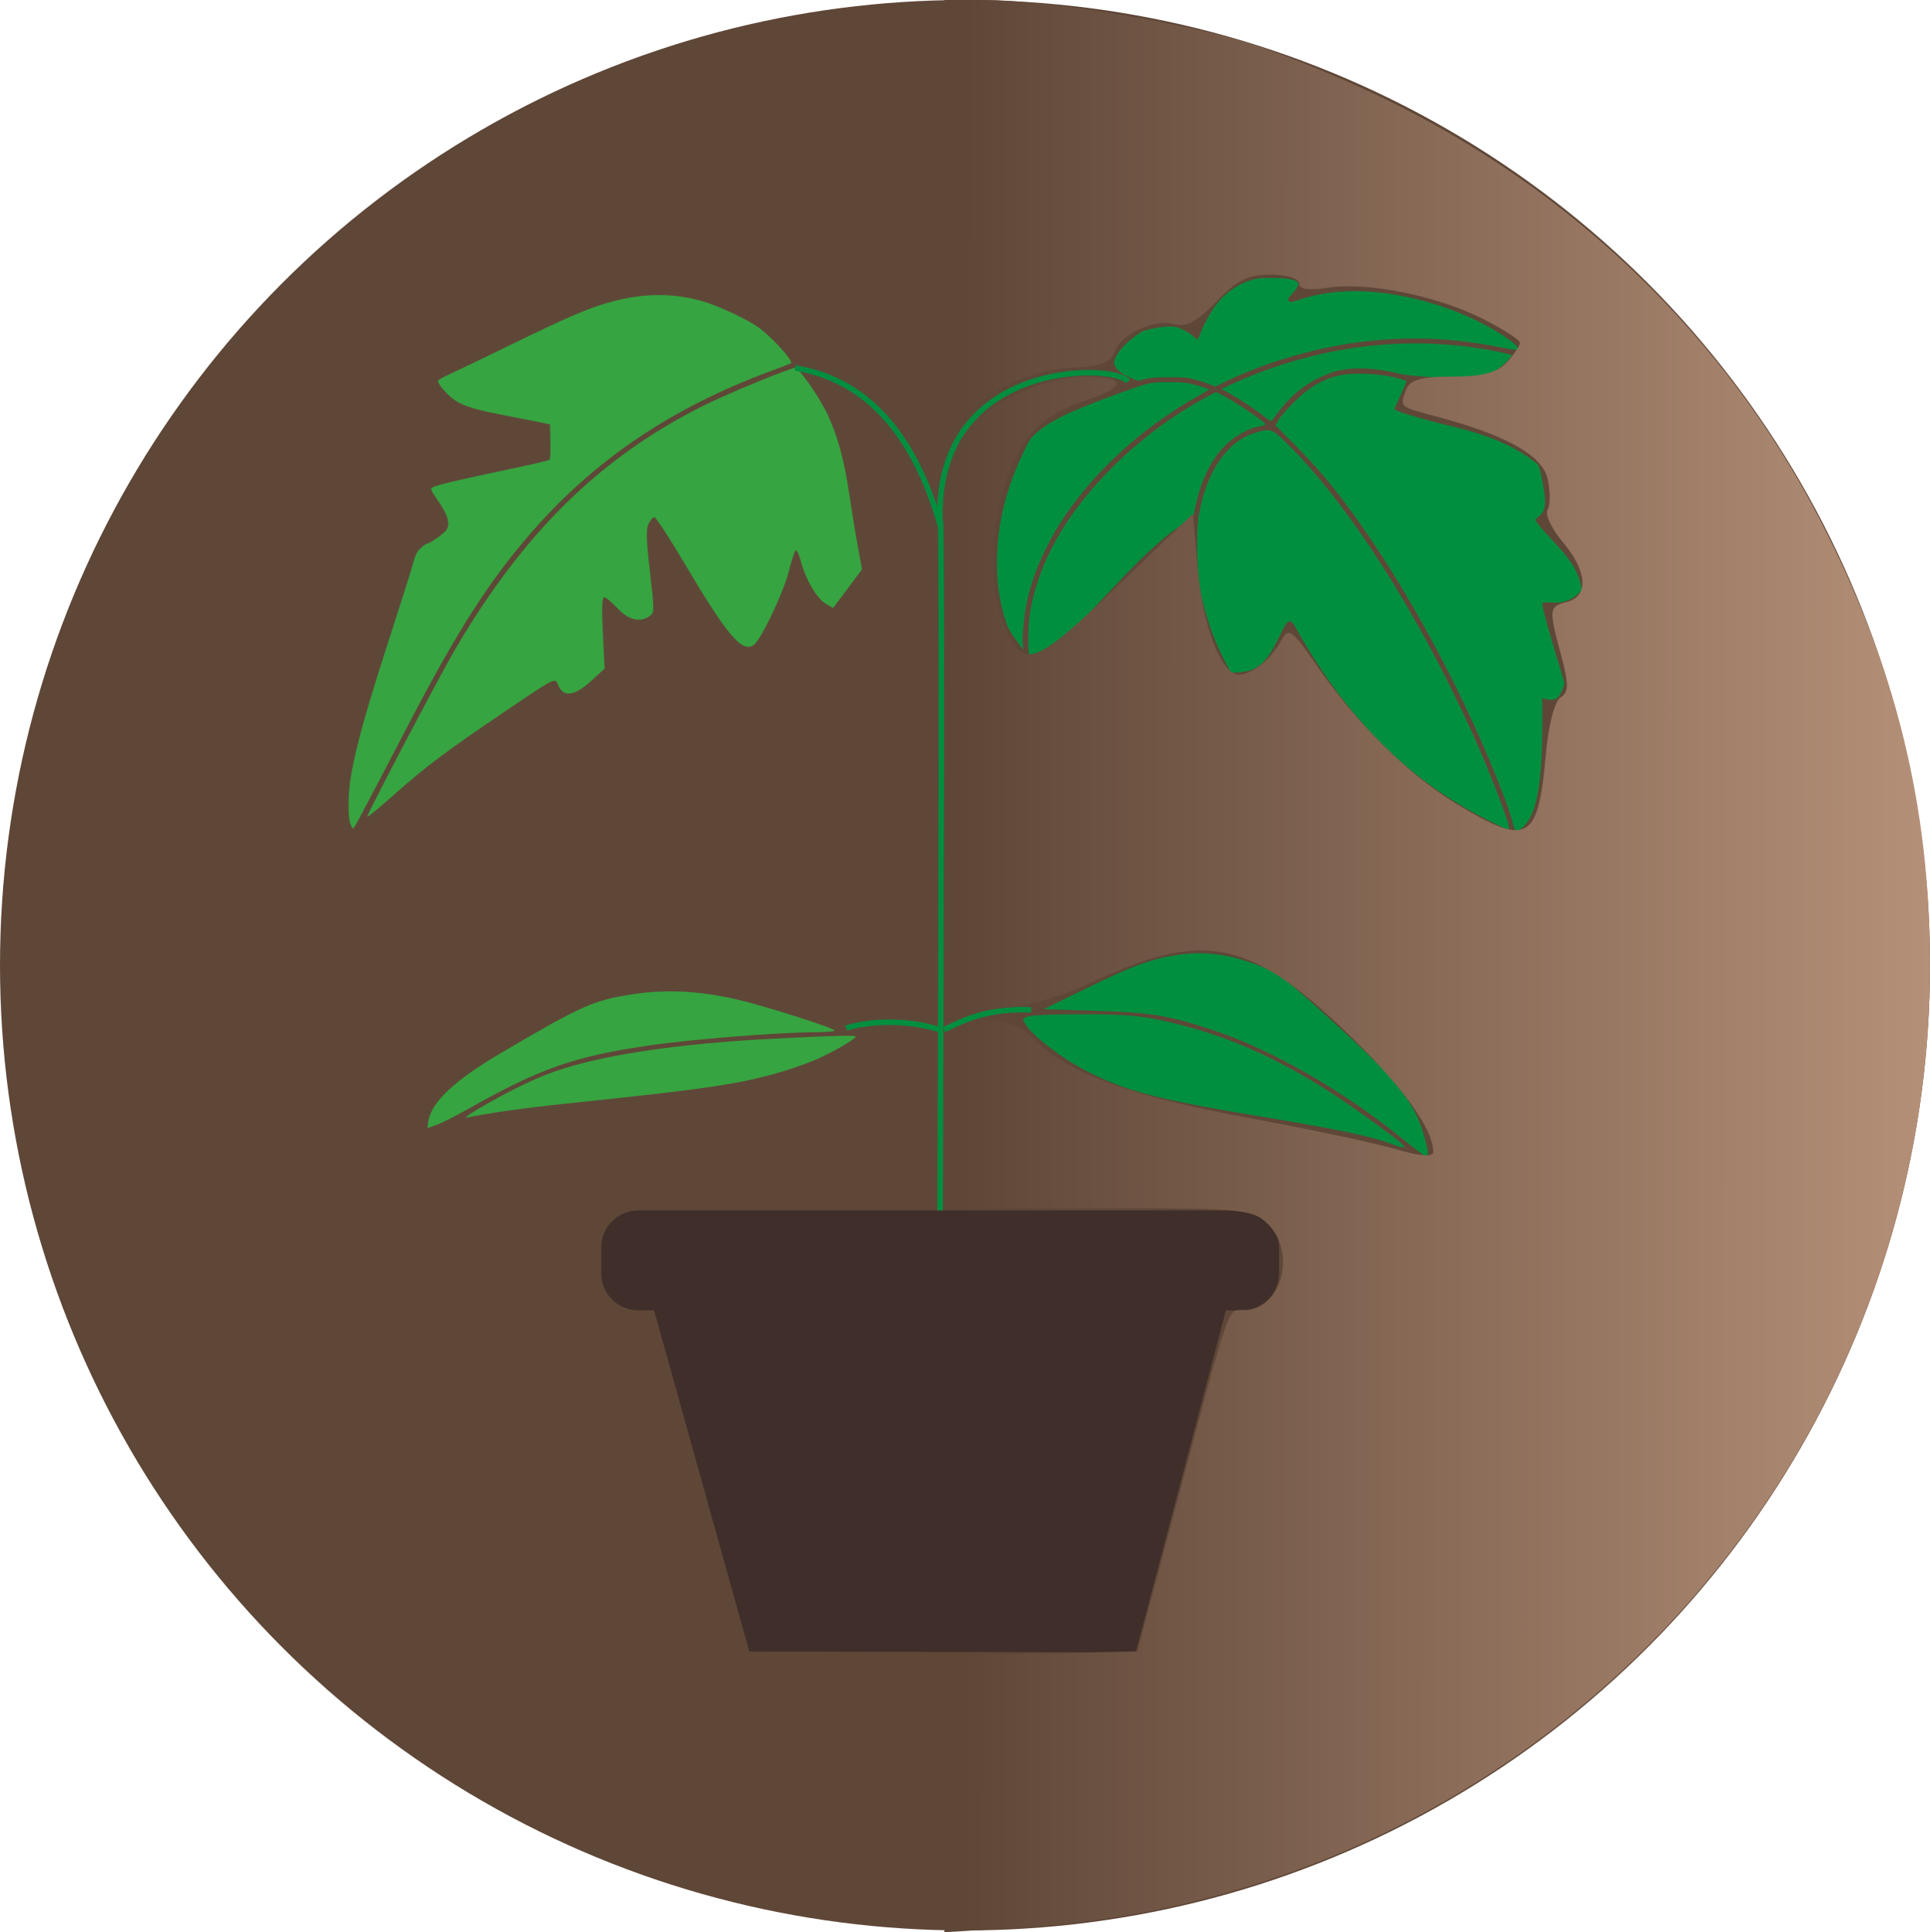 <?xml version="1.0" encoding="UTF-8" standalone="no"?>
<!-- Created with Inkscape (http://www.inkscape.org/) -->

<svg
   xmlns:dc="http://purl.org/dc/elements/1.1/"
   xmlns:cc="http://creativecommons.org/ns#"
   xmlns:rdf="http://www.w3.org/1999/02/22-rdf-syntax-ns#"
   xmlns:svg="http://www.w3.org/2000/svg"
   xmlns="http://www.w3.org/2000/svg"
   xmlns:xlink="http://www.w3.org/1999/xlink"
   xmlns:sodipodi="http://sodipodi.sourceforge.net/DTD/sodipodi-0.dtd"
   xmlns:inkscape="http://www.inkscape.org/namespaces/inkscape"
   width="352.825"
   height="353.155"
   viewBox="0 0 352.825 353.155"
   id="svg4335"
   version="1.1"
   inkscape:version="0.91 r13725"
   sodipodi:docname="logo.svg">
  <defs
     id="defs4337">
    <linearGradient
       inkscape:collect="always"
       xlink:href="#linearGradient4788"
       id="linearGradient5423"
       x1="-665.657"
       y1="1098.042"
       x2="-842.07"
       y2="1097.995"
       gradientUnits="userSpaceOnUse" />
    <linearGradient
       inkscape:collect="always"
       id="linearGradient4788">
      <stop
         style="stop-color:#b59078;stop-opacity:1"
         offset="0"
         id="stop4790" />
      <stop
         style="stop-color:#5f4738;stop-opacity:1"
         offset="1"
         id="stop4792" />
    </linearGradient>
  </defs>
  <sodipodi:namedview
     id="base"
     pagecolor="#ffffff"
     bordercolor="#666666"
     borderopacity="1.0"
     inkscape:pageopacity="0.0"
     inkscape:pageshadow="2"
     inkscape:zoom="0.7"
     inkscape:cx="140.31734"
     inkscape:cy="255.70508"
     inkscape:document-units="px"
     inkscape:current-layer="layer1"
     showgrid="false"
     inkscape:window-width="1301"
     inkscape:window-height="744"
     inkscape:window-x="65"
     inkscape:window-y="24"
     inkscape:window-maximized="1"
     fit-margin-top="0"
     fit-margin-left="0"
     fit-margin-right="0"
     fit-margin-bottom="0"
     units="px"
     showborder="false"
     inkscape:snap-bbox="true"
     inkscape:snap-bbox-midpoints="true"
     inkscape:snap-bbox-edge-midpoints="true"
     inkscape:bbox-nodes="true"
     inkscape:bbox-paths="true"
     inkscape:snap-smooth-nodes="true"
     inkscape:object-nodes="true"
     inkscape:snap-intersection-paths="true"
     inkscape:object-paths="true"
     inkscape:snap-midpoints="true" />
  <g
     inkscape:label="Layer 1"
     inkscape:groupmode="layer"
     id="layer1"
     transform="translate(367.19,9.726)">
    <g
       transform="translate(651.292,-931.308)"
       id="g5449">
      <circle
         r="176.412"
         cy="1097.995"
         cx="-842.07"
         id="path5121-9-8-1"
         style="opacity:1;fill:#5f4738;fill-opacity:1;stroke:none;stroke-width:0.838;stroke-linecap:round;stroke-linejoin:round;stroke-miterlimit:2;stroke-dasharray:none;stroke-dashoffset:0;stroke-opacity:1" />
      <g
         transform="translate(-455.623,690.978)"
         id="g4228-7-5-1">
        <path
           style="opacity:1;fill:#3f2e2a;fill-opacity:1;fill-rule:nonzero;stroke:none;stroke-width:1;stroke-linecap:round;stroke-miterlimit:2;stroke-dasharray:none;stroke-opacity:1"
           d="m -446.142,451.833 c -3.774,0 -6.812,3.037 -6.812,6.811 l 0,4.641 c 0,3.774 3.039,6.812 6.812,6.812 l 2.859,0 17.408,62.35 70.648,0.168 16.477,-62.518 2.908,0 c 3.774,0 6.812,-3.039 6.812,-6.812 l 0,-4.641 c 0,-3.774 -3.039,-6.811 -6.812,-6.811 l -110.301,0 z"
           id="rect4206-7-9-0"
           inkscape:connector-curvature="0" />
        <g
           id="g4250-6-7-3"
           transform="translate(-333.661,-144.791)">
          <path
             transform="translate(120.651,63.587)"
             inkscape:connector-curvature="0"
             id="path4230-7-5-4"
             d="m -164.186,428.684 c -1.057,-1.457 -1.414,-2.126 -1.837,-3.438 -1.104,-3.431 -1.566,-6.579 -1.566,-10.678 0,-6.761 1.58,-13.288 4.898,-20.237 0.934,-1.957 1.261,-2.459 2.079,-3.198 2.614,-2.361 6.243,-4.13 15.021,-7.32 5.949,-2.162 5.944,-2.161 9.431,-2.159 2.516,10e-4 3.181,0.063 4.554,0.421 0.884,0.231 1.883,0.534 2.221,0.673 l 0.614,0.253 -2.467,1.419 c -16.235,9.338 -27.951,23.548 -30.89,37.466 -0.511,2.421 -0.902,6.525 -0.739,7.758 0.062,0.467 0.085,0.848 0.053,0.848 -0.033,0 -0.65,-0.814 -1.372,-1.809 z"
             style="opacity:1;fill:#008f3f;fill-opacity:1;stroke:none;stroke-width:4;stroke-linecap:round;stroke-linejoin:round;stroke-miterlimit:4;stroke-dasharray:none;stroke-dashoffset:0;stroke-opacity:1" />
          <path
             transform="translate(120.651,63.587)"
             inkscape:connector-curvature="0"
             id="path4232-3-3-0"
             d="m -161.528,432.28 c -0.466,-0.31 -0.473,-5.886 -0.011,-8.608 1.556,-9.163 6.581,-18.012 14.997,-26.413 5.209,-5.2 11.049,-9.557 17.255,-12.872 l 1.731,-0.925 1.175,0.579 c 2.274,1.121 7.889,4.937 7.889,5.361 0,0.08 -0.38,0.203 -0.845,0.272 -1.268,0.19 -2.94,0.875 -4.329,1.774 -3.782,2.446 -6.432,6.989 -7.69,13.18 -0.205,1.009 -0.451,1.862 -0.546,1.896 -0.408,0.145 -3.393,2.197 -4.625,3.179 -0.737,0.587 -2.368,2.034 -3.625,3.216 -2.227,2.093 -3.09,2.984 -10.961,11.322 -3.955,4.19 -6.388,6.463 -7.976,7.45 -1.018,0.633 -2.01,0.872 -2.438,0.588 z"
             style="opacity:1;fill:#008f3f;fill-opacity:1;stroke:none;stroke-width:4;stroke-linecap:round;stroke-linejoin:round;stroke-miterlimit:4;stroke-dasharray:none;stroke-dashoffset:0;stroke-opacity:1" />
          <path
             transform="translate(120.651,63.587)"
             inkscape:connector-curvature="0"
             id="path4234-6-8-3"
             d="m -128.671,382.064 c -0.442,-0.196 -1.567,-0.567 -2.5,-0.824 -1.518,-0.418 -2.025,-0.468 -4.821,-0.479 -2.471,-0.01 -3.408,0.057 -4.476,0.319 l -1.351,0.331 -1.397,-0.582 c -1.769,-0.736 -2.954,-1.803 -2.954,-2.657 0,-1.272 1.433,-3.107 3.844,-4.921 1.192,-0.897 1.474,-1.023 3.065,-1.363 0.964,-0.206 2.359,-0.381 3.102,-0.388 1.15,-0.012 1.523,0.068 2.522,0.535 0.645,0.302 1.494,0.839 1.886,1.194 0.393,0.355 0.759,0.645 0.813,0.645 0.055,0 0.272,-0.461 0.482,-1.024 0.602,-1.609 1.879,-3.955 2.867,-5.266 1.6,-2.124 3.755,-3.686 6.218,-4.506 1.202,-0.4 1.66,-0.454 3.882,-0.454 2.841,0 4.287,0.21 4.77,0.694 0.321,0.321 0.32,0.349 -0.028,1.023 -0.197,0.381 -0.646,0.97 -0.998,1.309 -0.7,0.672 -0.776,0.925 -0.38,1.253 0.208,0.173 0.589,0.105 1.893,-0.336 6.738,-2.277 15.106,-2.033 24.246,0.707 3.296,0.988 6.065,2.106 9.315,3.761 3.663,1.866 6.861,4.251 6.364,4.748 -0.062,0.062 -1.62,-0.181 -3.462,-0.54 -9.137,-1.782 -17.245,-2.035 -26.206,-0.818 -8.155,1.108 -17.556,3.961 -24.386,7.401 -0.676,0.341 -1.292,0.614 -1.368,0.607 -0.076,-0.007 -0.5,-0.173 -0.942,-0.369 z"
             style="opacity:1;fill:#008f3f;fill-opacity:1;stroke:none;stroke-width:4;stroke-linecap:round;stroke-linejoin:round;stroke-miterlimit:4;stroke-dasharray:none;stroke-dashoffset:0;stroke-opacity:1" />
          <path
             transform="translate(120.651,63.587)"
             inkscape:connector-curvature="0"
             id="path4236-5-8-9"
             d="m -118.66,387.997 c -1.634,-1.303 -4.457,-3.189 -6.314,-4.218 l -1.607,-0.89 2.005,-0.914 c 15.553,-7.095 32.467,-9.156 48.467,-5.908 1.387,0.282 2.58,0.572 2.652,0.645 0.072,0.073 -0.57,0.792 -1.427,1.599 -2.005,1.887 -3.724,2.575 -6.524,2.609 -4.464,0.054 -10.871,-0.369 -12.753,-0.843 -4.175,-1.052 -8.139,-1.212 -11.364,-0.458 -0.625,0.146 -2.164,0.756 -3.42,1.355 -2.559,1.221 -5.13,3.398 -7.113,6.025 -0.641,0.849 -1.234,1.625 -1.317,1.724 -0.084,0.099 -0.662,-0.226 -1.285,-0.723 z"
             style="opacity:1;fill:#008f3f;fill-opacity:1;stroke:none;stroke-width:4;stroke-linecap:round;stroke-linejoin:round;stroke-miterlimit:4;stroke-dasharray:none;stroke-dashoffset:0;stroke-opacity:1" />
          <path
             transform="translate(120.651,63.587)"
             inkscape:connector-curvature="0"
             id="path4238-6-3-1"
             d="m -73.204,462.597 c -0.552,-2.144 -1.368,-4.445 -3.157,-8.902 -6.719,-16.735 -16.72,-35.066 -26.278,-48.162 -3.666,-5.023 -6.4,-8.26 -10.407,-12.321 l -3.613,-3.662 0.453,-0.883 c 0.249,-0.486 1.532,-1.969 2.852,-3.296 2.715,-2.73 5.204,-4.221 8.239,-4.935 2.364,-0.556 7.508,-0.368 10.302,0.375 1.1,0.293 2.039,0.571 2.087,0.619 0.048,0.048 -0.426,1.192 -1.053,2.543 -0.627,1.351 -1.14,2.543 -1.14,2.649 0,0.279 5.314,1.876 9.723,2.922 7.731,1.834 12.242,3.775 16.355,7.037 0.302,0.24 0.606,1.229 0.947,3.086 0.791,4.303 0.671,5.436 -0.693,6.588 l -0.643,0.543 0.597,0.846 c 0.328,0.465 1.757,2.065 3.175,3.554 2.684,2.819 4.096,5.107 4.601,7.457 0.219,1.017 0.189,1.109 -0.563,1.745 -1.431,1.21 -2.841,1.679 -4.619,1.536 -1.027,-0.082 -1.675,-0.026 -1.825,0.158 -0.151,0.184 0.525,2.84 1.902,7.473 l 2.136,7.187 -0.402,1.052 c -0.656,1.718 -1.427,2.181 -2.972,1.787 l -0.694,-0.177 -0.003,4.992 c -0.005,10.334 -1.031,16.042 -3.289,18.314 -1.239,1.246 -1.669,1.219 -2.015,-0.126 l -5e-6,0 z"
             style="opacity:1;fill:#008f3f;fill-opacity:1;stroke:none;stroke-width:4;stroke-linecap:round;stroke-linejoin:round;stroke-miterlimit:4;stroke-dasharray:none;stroke-dashoffset:0;stroke-opacity:1" />
          <path
             transform="translate(120.651,63.587)"
             inkscape:connector-curvature="0"
             id="path4240-3-1-9"
             d="m -78.217,461.516 c -10.954,-5.535 -20.027,-13.404 -27.913,-24.208 -2.186,-2.994 -4.944,-7.314 -6.589,-10.319 -1.343,-2.453 -1.561,-2.363 -3.372,1.39 -2.236,4.633 -3.943,6.118 -7.237,6.294 l -1.515,0.081 -1.428,-2.774 c -1.652,-3.21 -3.03,-7.111 -3.919,-11.094 -0.857,-3.837 -1.1,-11.473 -0.48,-15.038 1.366,-7.855 5.112,-13.344 10.171,-14.907 2.919,-0.902 3.081,-0.849 5.947,1.954 11.081,10.836 23.887,30.842 33.869,52.91 3.069,6.786 6.726,16.231 6.726,17.374 0,0.435 -0.468,0.252 -4.26,-1.664 z"
             style="opacity:1;fill:#008f3f;fill-opacity:1;stroke:none;stroke-width:4;stroke-linecap:round;stroke-linejoin:round;stroke-miterlimit:4;stroke-dasharray:none;stroke-dashoffset:0;stroke-opacity:1" />
        </g>
        <g
           id="g4169-9-8-6"
           transform="translate(-334.079,-144.964)"
           style="stroke:none">
          <path
             transform="translate(120.651,63.587)"
             inkscape:connector-curvature="0"
             id="path4165-4-9-9"
             d="m -285.413,462.442 c -0.457,-1.297 -0.387,-5.681 0.138,-8.649 1.04,-5.883 2.912,-12.495 7.721,-27.274 1.65,-5.07 3.255,-10.184 3.566,-11.364 0.453,-1.714 0.74,-2.312 1.428,-2.967 0.474,-0.451 0.996,-0.821 1.159,-0.822 0.517,-0.002 3.283,-1.97 3.619,-2.576 0.697,-1.255 0.194,-2.814 -1.813,-5.627 -0.641,-0.899 -1.097,-1.747 -1.012,-1.885 0.313,-0.507 2.82,-1.117 16.666,-4.054 2.634,-0.559 4.882,-1.109 4.996,-1.223 0.114,-0.114 0.175,-1.613 0.136,-3.332 l -0.071,-3.126 -2.778,-0.562 c -1.528,-0.309 -4.547,-0.905 -6.71,-1.325 -5.124,-0.994 -7.222,-1.777 -8.904,-3.321 -0.718,-0.66 -1.509,-1.547 -1.756,-1.973 -0.443,-0.761 -0.44,-0.779 0.126,-1.15 0.317,-0.207 1.144,-0.622 1.839,-0.922 0.694,-0.3 5.638,-2.68 10.985,-5.29 10.06,-4.91 13.92,-6.579 17.796,-7.696 6.503,-1.874 12.423,-1.866 18.188,0.026 2.826,0.927 7.449,3.151 9.303,4.474 2.437,1.74 6.446,6.159 5.958,6.567 -0.058,0.049 -1.867,0.745 -4.02,1.547 -17.824,6.643 -31.71,16.001 -43.205,29.114 -7.713,8.799 -13.61,17.954 -22.327,34.658 -9.682,18.555 -10.29,19.693 -10.526,19.696 -0.093,10e-4 -0.32,-0.424 -0.503,-0.945 z"
             style="opacity:1;fill:#36a440;fill-opacity:1;stroke:none;stroke-width:0.253;stroke-linecap:round;stroke-linejoin:round;stroke-miterlimit:0;stroke-dasharray:none;stroke-dashoffset:0;stroke-opacity:1" />
          <path
             transform="translate(120.651,63.587)"
             inkscape:connector-curvature="0"
             id="path4167-8-6-3"
             d="m -282.303,461.25 c 0,-0.571 13.314,-25.896 16.173,-30.763 12.442,-21.18 26.472,-34.932 45.22,-44.328 4.448,-2.229 15.882,-6.937 16.848,-6.937 0.72,0 4.388,5.283 5.928,8.537 1.828,3.863 3.061,8.414 3.98,14.679 0.429,2.927 1.125,7.185 1.546,9.463 l 0.766,4.142 -2.645,3.534 -2.645,3.534 -1.391,-0.822 c -1.574,-0.93 -3.608,-4.391 -4.457,-7.585 -0.314,-1.181 -0.732,-2.146 -0.93,-2.145 -0.198,10e-4 -0.767,1.649 -1.265,3.662 -1.002,4.046 -5.196,12.854 -6.519,13.688 -2.154,1.359 -4.825,-1.827 -12.75,-15.205 -2.674,-4.514 -5.086,-8.207 -5.36,-8.207 -0.274,0 -0.761,0.577 -1.082,1.282 -0.454,0.997 -0.393,2.936 0.276,8.71 0.812,7.014 0.812,7.463 -0.007,8.062 -1.751,1.28 -3.919,0.772 -5.916,-1.387 -1.028,-1.111 -2.122,-2.02 -2.432,-2.02 -0.401,0 -0.473,1.878 -0.251,6.519 l 0.312,6.519 -2.224,2.05 c -3.336,3.075 -5.373,3.324 -6.342,0.775 -0.452,-1.189 -0.62,-1.104 -9.186,4.688 -11.224,7.589 -14.996,10.416 -20.862,15.639 -2.631,2.343 -4.784,4.106 -4.784,3.917 z"
             style="opacity:1;fill:#36a440;fill-opacity:1;stroke:none;stroke-width:0.505;stroke-linecap:round;stroke-linejoin:round;stroke-miterlimit:0;stroke-dasharray:none;stroke-dashoffset:0;stroke-opacity:1" />
        </g>
        <g
           id="g4189-1-4-3"
           transform="translate(-10.102,-12.122)">
          <path
             inkscape:connector-curvature="0"
             id="path4173-2-3-8"
             d="m -474.429,447.585 c 0.56,-3.451 4.827,-7.447 13.221,-12.382 14.892,-8.755 16.923,-9.66 24.158,-10.768 6.029,-0.923 12.118,-0.62 18.929,0.943 5.32,1.221 18.61,5.472 17.939,5.739 -0.339,0.135 -2.063,0.256 -3.831,0.27 -6.872,0.055 -22.278,1.282 -29.821,2.375 -13.875,2.011 -20.039,4.157 -33.185,11.556 -2.439,1.373 -5.152,2.74 -6.028,3.039 l -1.593,0.543 0.213,-1.314 z"
             style="opacity:1;fill:#36a440;fill-opacity:1;stroke:none;stroke-width:1;stroke-linecap:round;stroke-linejoin:round;stroke-miterlimit:0;stroke-dasharray:none;stroke-dashoffset:0;stroke-opacity:1" />
          <path
             inkscape:connector-curvature="0"
             id="path4175-9-3-0"
             d="m -465.801,445.677 c 4.425,-2.661 9.557,-5.267 12.947,-6.574 8.861,-3.417 23.378,-5.66 42.767,-6.608 10.392,-0.508 13.75,-0.586 13.75,-0.317 -9e-5,0.403 -3.3,2.367 -6.476,3.856 -1.687,0.791 -4.978,1.984 -7.313,2.653 -7.84,2.244 -13.364,3.053 -39.305,5.756 -7.403,0.772 -14.251,1.739 -17.896,2.528 -0.6,0.13 -0.014,-0.366 1.527,-1.293 z"
             style="opacity:1;fill:#36a440;fill-opacity:1;stroke:none;stroke-width:1;stroke-linecap:round;stroke-linejoin:round;stroke-miterlimit:0;stroke-dasharray:none;stroke-dashoffset:0;stroke-opacity:1" />
        </g>
        <g
           id="g4185-3-3-5"
           transform="translate(-10.102,-12.122)">
          <path
             inkscape:connector-curvature="0"
             id="path4181-9-8-6"
             d="m -296.516,450.755 c -10.551,-8.581 -23.706,-16.146 -34.114,-19.619 -8.549,-2.852 -11.541,-3.355 -21.848,-3.669 l -9.495,-0.29 7.657,-3.735 c 8.935,-4.358 12.228,-5.547 17.336,-6.257 4.465,-0.621 8.879,-0.04 13.817,1.819 4.136,1.557 5.04,2.235 14.727,11.05 10.849,9.872 14.204,14.077 15.918,19.951 0.884,3.027 0.994,4.085 0.422,4.056 -0.208,-0.011 -2.197,-1.498 -4.419,-3.305 z"
             style="opacity:1;fill:#008f3f;fill-opacity:1;stroke:none;stroke-width:1;stroke-linecap:round;stroke-linejoin:round;stroke-miterlimit:0;stroke-dasharray:none;stroke-dashoffset:0;stroke-opacity:1" />
          <path
             inkscape:connector-curvature="0"
             id="path4183-0-6-6"
             d="m -298.537,451.743 c -3.68,-1.367 -10.199,-2.726 -24.105,-5.024 -18.663,-3.084 -24.414,-4.598 -31.706,-8.352 -4.141,-2.131 -9.426,-6.162 -10.772,-8.217 -0.84,-1.282 -0.831,-1.31 0.54,-1.693 0.766,-0.214 5.371,-0.376 10.232,-0.36 7.191,0.024 9.827,0.242 14.142,1.169 12.668,2.723 23.817,7.971 36.871,17.355 8.258,5.936 8.934,6.658 4.798,5.121 z"
             style="opacity:1;fill:#008f3f;fill-opacity:1;stroke:none;stroke-width:1;stroke-linecap:round;stroke-linejoin:round;stroke-miterlimit:0;stroke-dasharray:none;stroke-dashoffset:0;stroke-opacity:1" />
        </g>
        <g
           id="g4221-8-0-4"
           transform="translate(-10.102,-12.122)"
           style="stroke:#008f3f;stroke-opacity:1">
          <g
             id="g4201-8-4-0"
             style="stroke:#008f3f;stroke-opacity:1">
            <path
               sodipodi:nodetypes="cc"
               style="fill:none;fill-rule:evenodd;stroke:#008f3f;stroke-width:1px;stroke-linecap:butt;stroke-linejoin:miter;stroke-opacity:1"
               d="m -380.743,430.983 c -9.34,-2.939 -17.119,-0.447 -17.32,-0.363"
               id="path4195-5-8-0"
               inkscape:connector-curvature="0" />
            <path
               sodipodi:nodetypes="ccc"
               style="fill:none;fill-rule:evenodd;stroke:#008f3f;stroke-width:1px;stroke-linecap:butt;stroke-linejoin:miter;stroke-opacity:1"
               d="m -380.89,463.955 c 0.505,-142.432 0,-125.259 0,-125.259 -1.531,-30.386 31.81,-29.606 34.345,-26.264"
               id="path4197-0-8-4"
               inkscape:connector-curvature="0" />
            <path
               sodipodi:nodetypes="cc"
               style="fill:none;fill-rule:evenodd;stroke:#008f3f;stroke-width:1px;stroke-linecap:butt;stroke-linejoin:miter;stroke-opacity:1"
               d="m -380.89,338.696 c -4.96,-17.323 -13.92,-26.644 -26.499,-28.729"
               id="path4199-9-8-6"
               inkscape:connector-curvature="0" />
          </g>
          <path
             sodipodi:nodetypes="cc"
             style="fill:none;fill-rule:evenodd;stroke:#008f3f;stroke-width:1px;stroke-linecap:butt;stroke-linejoin:miter;stroke-opacity:1"
             d="m -364.254,427.306 c -9.483,-0.497 -14.449,3.187 -15.931,3.551"
             id="path4195-1-6-9-2"
             inkscape:connector-curvature="0" />
        </g>
      </g>
      <path
         inkscape:connector-curvature="0"
         id="path5415"
         d="m -845.836,1249.474 0,-25.265 17.651,-0.403 17.651,-0.403 6.665,-25.092 c 10.466,-39.405 9.739,-37.28 12.76,-37.28 6.887,0 9.77,-10.402 4.372,-15.772 -2.686,-2.672 -4.805,-2.868 -30.991,-2.868 l -28.108,0 0,-15.722 c 0,-14.076 0.292,-15.877 2.788,-17.206 4.686,-2.495 9.869,-1.669 13.749,2.192 6.134,6.102 17.718,10.334 38.937,14.225 11.088,2.033 23.25,4.609 27.027,5.725 4.435,1.31 6.868,1.498 6.868,0.53 0,-4.334 -5.827,-12.291 -16.382,-22.371 -17.257,-16.48 -25.88,-18.125 -45.808,-8.741 -5.039,2.373 -12.08,4.494 -15.647,4.713 -3.568,0.219 -7.645,0.891 -9.061,1.494 -2.449,1.042 -2.555,-1.426 -2.162,-50.593 0.396,-49.568 0.535,-51.854 3.38,-55.734 4.088,-5.574 14.333,-10.498 21.842,-10.498 7.773,0 7.924,1.836 0.356,4.321 -8.214,2.697 -12.352,7.076 -14.97,15.847 -2.832,9.485 -2.893,18.581 -0.17,25.064 3.567,8.492 5.422,7.89 20.648,-6.707 l 14.011,-13.433 0.911,10.14 c 0.951,10.577 4.33,19.254 7.499,19.254 2.414,0 6.001,-2.892 7.789,-6.28 1.27,-2.408 1.938,-1.948 6.245,4.301 7.556,10.962 16.925,20.248 25.902,25.672 12.925,7.81 14.823,6.733 16.206,-9.198 0.452,-5.207 1.607,-9.661 2.675,-10.318 1.521,-0.935 1.544,-2.405 0.118,-7.706 -2.303,-8.565 -2.263,-8.912 1.122,-9.792 3.987,-1.037 3.64,-5.638 -0.824,-10.916 -2.039,-2.41 -3.288,-5.056 -2.776,-5.88 0.512,-0.824 0.521,-3.355 0.02,-5.624 -0.965,-4.372 -7.536,-8.046 -20.564,-11.498 -6.638,-1.759 -6.532,-1.659 -5.251,-4.98 0.644,-1.669 2.87,-2.268 8.425,-2.268 5.484,0 8.203,-0.718 9.936,-2.622 1.312,-1.442 2.386,-3.044 2.386,-3.56 0,-0.516 -3.107,-2.505 -6.905,-4.419 -8.333,-4.2 -21.236,-6.768 -28.29,-5.629 -3.375,0.545 -5.165,0.272 -5.165,-0.788 0,-0.908 -2.302,-1.621 -5.235,-1.621 -4.098,0 -6.251,1.071 -9.91,4.931 -3.479,3.669 -5.483,4.721 -7.832,4.11 -3.788,-0.985 -9.828,1.95 -10.895,5.296 -0.553,1.734 -2.599,2.475 -7.318,2.653 -7.752,0.292 -16.449,4.372 -20.655,9.69 l -3.019,3.818 0,-40.341 0,-40.341 7.567,0.008 c 10.138,0.011 32.459,3.508 45.765,7.168 5.946,1.636 17.979,6.444 26.741,10.685 34.843,16.864 62.574,43.565 79.897,76.931 13.88,26.733 20.207,52.273 20.207,81.569 0,93.272 -72.62,170.178 -166.124,175.93 l -14.054,0.865 0,-25.265 z"
         style="opacity:1;fill:url(#linearGradient5423);fill-opacity:1;stroke:none;stroke-width:1;stroke-linecap:round;stroke-linejoin:round;stroke-miterlimit:0;stroke-dasharray:none;stroke-dashoffset:0;stroke-opacity:1" />
    </g>
  </g>
</svg>
